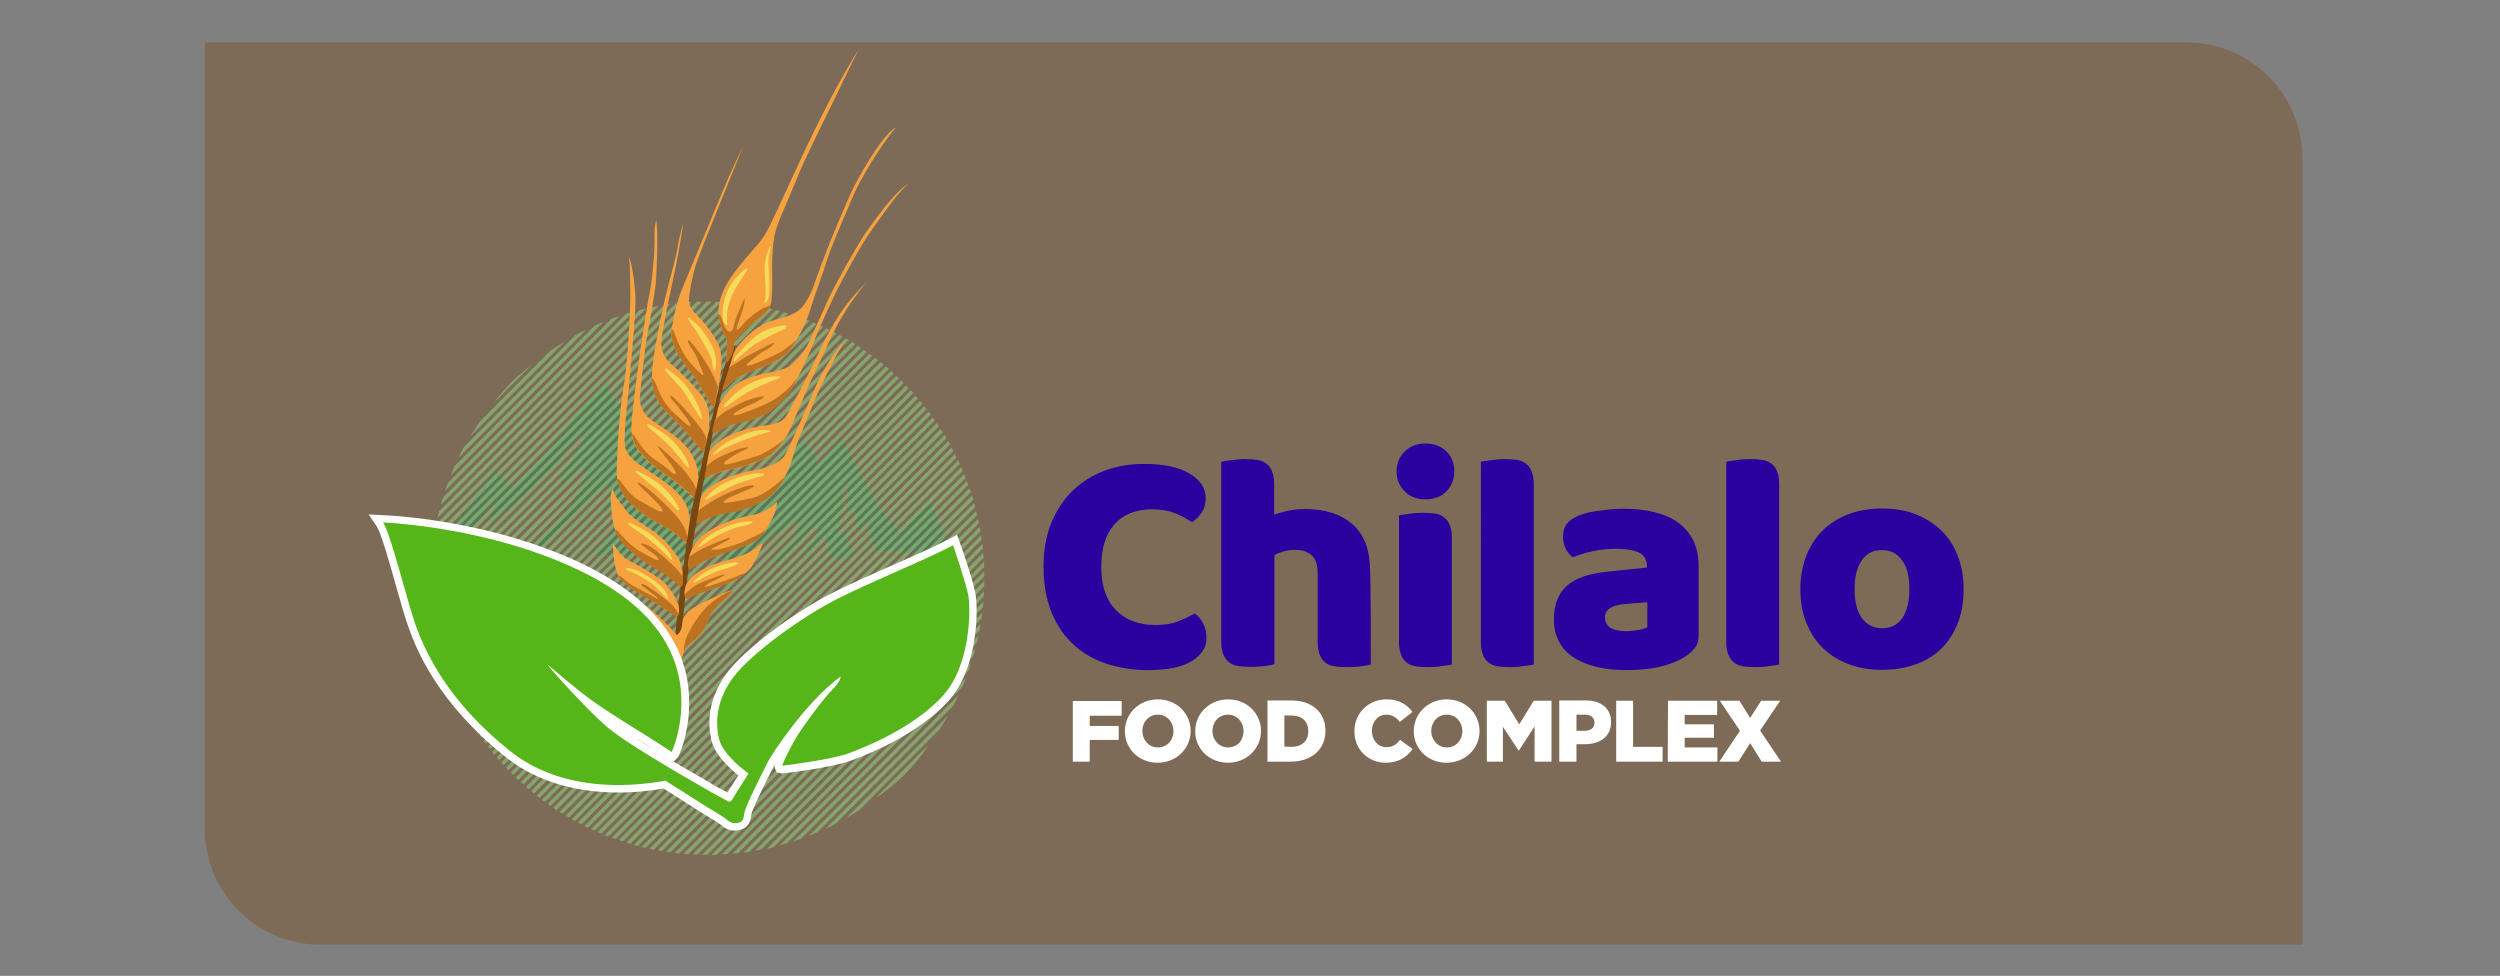 <?xml version="1.0" encoding="utf-8"?>
<!-- Generator: Adobe Illustrator 24.0.1, SVG Export Plug-In . SVG Version: 6.00 Build 0)  -->
<svg version="1.1" id="Layer_1" xmlns="http://www.w3.org/2000/svg" xmlns:xlink="http://www.w3.org/1999/xlink" x="0px" y="0px"
	 viewBox="0 0 93.12 36.35" style="enable-background:new 0 0 93.12 36.35;" xml:space="preserve">
<rect x="0" y="0" width="93.12" height="36.35" fill="#808080" stroke="none"/>
<path style="opacity:0.35;fill:#7A4710;" d="M85.76,35.19H11.95c-2.39,0-4.32-1.93-4.32-4.32V1.58h73.81c2.39,0,4.32,1.93,4.32,4.32
	V35.19z"/>
<g>
	<path style="fill-rule:evenodd;clip-rule:evenodd;fill:#5D7559;" d="M16.67,20c0,0,1.3-1.9,1.59-2.23
		c0.29-0.33,0.24-0.21,0.43-0.02c0.19,0.19,0.32,0.35,0.32,0.35s0.08,0.16,0.37-0.2s1.24-1.22,1.78-2.05
		c0.55-0.83,1.09-1.26,1.21-1.41c0.12-0.15,0.15-0.24,0.24-0.08c0.09,0.17,0.35,0.53,0.4,0.64c0.05,0.11,0.09,0.26,0.2,0.26
		c0.11,0,0.17-0.03,0.26-0.06c0.08-0.03,0.12-0.17,0.25,0.05c0.13,0.21,0.98,1.45,1.08,1.73c0.1,0.27,0.22,0.04,0.37-0.18
		c0.15-0.22,0.21-0.27,0.39-0.06c0.18,0.21,1.57,1.67,1.66,1.81c0.09,0.14,0.27,0.15,0.62-0.32c0.36-0.47,1.18-1.07,1.54-1.44
		c0.36-0.37,0.44-0.55,0.56-0.37c0.11,0.18,0.4,0.49,0.44,0.6c0.04,0.12,0.01,0.35,0.08,0.26c0.07-0.08,0.29-0.29,0.46-0.49
		c0.17-0.2,0.19-0.21,0.27-0.28c0.08-0.08,0.14-0.26,0.26-0.02c0.12,0.24,1.15,2.27,1.49,2.65c0.34,0.38,0.39,0.48,0.49,0.58
		c0.1,0.1,0.14,0.11,0.29-0.09c0.15-0.2,0.66-0.66,0.75-0.78c0.09-0.12,0.18-0.24,0.24-0.07c0.06,0.17,0.47,1.14,0.55,1.27
		c0.08,0.13,0.31,0.55,0.31,0.55s-0.8,0-1.69,0.03c-0.37-0.13-0.9-0.09-1.1-0.1c-0.26-0.01-0.24-0.08-0.26-0.21
		s-0.15-0.64-0.19-0.83c-0.03-0.19-0.2,0.06-0.26,0.23c-0.05,0.17-0.09,0.06-0.12-0.15c-0.03-0.21-0.07-0.33-0.08-0.51
		c0-0.18-0.09-0.12-0.19,0.02c-0.09,0.14-0.12,0.14-0.12-0.1s0.02-0.5,0.02-0.75c0-0.25-0.18,0.02-0.18,0.32s-0.06,0.4-0.08,0.63
		c-0.02,0.23-0.06,0.31-0.09,0.61c-0.03,0.31,0.11,0.12,0.2,0.02c0.08-0.1,0.07,0.11,0.11,0.27c0.04,0.17,0.22,0.37,0.24,0.54
		c0.02,0.18-0.57,0.24-0.75,0.15c-0.18-0.09-0.2-0.12-0.21-0.27c-0.01-0.15,0-0.21-0.02-0.45c-0.02-0.25-0.23,0.08-0.4,0.29
		c-0.17,0.21-0.22,0.33-0.43,0.46c-0.21,0.13,0.04-0.14,0.15-0.29c0.11-0.16-0.11-0.06-0.05-0.12c0.06-0.06,0.22-0.24,0.3-0.38
		c0.08-0.14,0.01-0.13,0.08-0.31c0.07-0.18-0.06-0.14-0.19-0.04c-0.13,0.11-0.21,0.2-0.37,0.39s-0.3,0.53-0.27,0.43
		s0.05-0.21-0.07-0.13c-0.11,0.07-0.3,0.35-0.49,0.56c-0.11,0-0.21,0-0.32,0c0.14-0.17,0.62-0.57,0.72-0.69
		c0.11-0.13,0.26-0.29,0.2-0.24c-0.06,0.05-0.06-0.07,0.04-0.32c0.11-0.25,0.01-0.32-0.2-0.17c-0.21,0.15-0.61,0.39-1.01,0.67
		c-0.37,0.24-0.67,0.49-1.03,0.72c-0.13,0-0.26-0.01-0.38-0.02c-0.05,0-0.09,0-0.14,0c0.07-0.31,0.26-1.01,0.33-1.33
		c0.08-0.4-0.58-0.04-0.75-0.27c-0.17-0.24-0.37-0.24-0.55-0.37c-0.17-0.14-0.08,0.25-0.41,0.01c-0.33-0.24-0.2,0.98-0.14,1.18
		c0.06,0.19,0.29,0.46,0.38,0.73c-1.48-0.09-3.09-0.19-3.68-0.1c0.03-0.06,0.07-0.14,0.11-0.19c0.09-0.13,0.18-0.25,0.34-0.41
		c0.17-0.17,0.32-0.47,0.43-0.66c0.11-0.19,0.38-0.56,0.38-0.66s-0.05-0.21-0.14-0.16c-0.09,0.05-0.18,0.12-0.31,0.24
		c-0.13,0.11-0.32,0.14-0.4,0.12c-0.08-0.02-0.05-0.06,0.04-0.2c0.09-0.14,0.02-0.15,0.06-0.24c0.04-0.08,0.07-0.18,0.06-0.32
		c-0.01-0.14-0.04-0.2-0.14-0.12c-0.09,0.08-0.09,0.06-0.3,0.24c-0.21,0.19-0.79,0.7-1.14,1.06c-0.28,0.29-0.73,0.85-0.96,0.98
		c-0.05-0.01-0.09-0.02-0.14-0.02c-0.03-0.17,0.42-0.58,0.66-0.78c0.26-0.22,0.37-0.58,0.61-0.79c0.25-0.21,0.08-0.24,0.2-0.42
		c0.13-0.17,0.15-0.3,0.27-0.49c0.13-0.19,0.02-0.27,0-0.43c-0.02-0.15-0.15-0.02-0.33,0.15c-0.17,0.17-0.3,0.29-0.46,0.38
		s-0.12-0.11-0.08-0.24c0.05-0.14,0.24-0.33,0.41-0.52c0.17-0.19-0.05-0.2,0.17-0.43c0.22-0.23,0.23-0.31,0.23-0.55
		c0-0.24-0.29,0.18-0.47,0.38c-0.18,0.2-0.22,0.26-0.36,0.53c-0.14,0.27-0.17,0.15-0.61,0.65c-0.44,0.5-1.33,1.05-1.66,1.43
		s-0.42,0.32-0.37,0.22c0.05-0.1,0.12-0.35,0.16-0.58c0.05-0.23-0.05-0.13-0.12-0.08c-0.06,0.06-0.29,0.43-0.55,0.78
		c-0.18,0.24-0.77,0.41-1.1,0.49C16.63,20.04,16.65,20.02,16.67,20L16.67,20z"/>
</g>
<g>
	<path style="fill-rule:evenodd;clip-rule:evenodd;fill:#2A009E;" d="M69.08,21.94c0,0.47,0.09,0.83,0.27,1.08s0.43,0.38,0.76,0.38
		c0.32,0,0.57-0.13,0.75-0.38c0.17-0.26,0.26-0.61,0.26-1.08s-0.09-0.82-0.27-1.07c-0.18-0.25-0.43-0.38-0.75-0.38
		c-0.32,0-0.58,0.12-0.75,0.38C69.17,21.12,69.08,21.48,69.08,21.94L69.08,21.94z M73.14,21.94c0,0.48-0.07,0.91-0.22,1.28
		c-0.15,0.37-0.35,0.69-0.62,0.95c-0.27,0.26-0.59,0.45-0.96,0.58c-0.37,0.13-0.79,0.2-1.24,0.2c-0.46,0-0.87-0.07-1.24-0.21
		c-0.37-0.14-0.69-0.34-0.96-0.6c-0.27-0.26-0.47-0.58-0.62-0.95c-0.15-0.37-0.22-0.79-0.22-1.25c0-0.46,0.08-0.87,0.22-1.24
		c0.15-0.37,0.35-0.69,0.62-0.95c0.27-0.26,0.58-0.46,0.96-0.6c0.37-0.14,0.79-0.21,1.24-0.21c0.46,0,0.87,0.07,1.24,0.21
		c0.37,0.14,0.69,0.35,0.96,0.6c0.27,0.26,0.47,0.57,0.62,0.95C73.07,21.08,73.14,21.5,73.14,21.94L73.14,21.94z M66.27,24.75
		c-0.09,0.02-0.21,0.04-0.38,0.06c-0.17,0.03-0.34,0.04-0.5,0.04c-0.17,0-0.32-0.01-0.46-0.03c-0.14-0.02-0.25-0.07-0.34-0.14
		c-0.09-0.07-0.16-0.17-0.21-0.29c-0.05-0.12-0.08-0.27-0.08-0.47V17.2c0.09-0.02,0.21-0.04,0.38-0.06c0.17-0.03,0.34-0.04,0.5-0.04
		s0.32,0.01,0.46,0.03c0.14,0.02,0.25,0.07,0.34,0.14s0.17,0.16,0.21,0.29c0.05,0.12,0.08,0.27,0.08,0.47V24.75z M60.49,18.95
		c0.42,0,0.8,0.04,1.14,0.13c0.34,0.08,0.64,0.21,0.88,0.39c0.24,0.17,0.43,0.4,0.56,0.66c0.13,0.27,0.2,0.58,0.2,0.95v2.6
		c0,0.2-0.06,0.37-0.17,0.49c-0.11,0.13-0.24,0.24-0.4,0.33c-0.5,0.3-1.21,0.46-2.12,0.46c-0.41,0-0.78-0.04-1.11-0.12
		c-0.33-0.08-0.61-0.19-0.85-0.35c-0.24-0.15-0.42-0.35-0.55-0.59c-0.13-0.24-0.19-0.52-0.19-0.84c0-0.53,0.16-0.95,0.47-1.23
		c0.32-0.29,0.81-0.46,1.47-0.53l1.52-0.16v-0.08c0-0.23-0.1-0.38-0.3-0.48c-0.2-0.09-0.48-0.14-0.85-0.14
		c-0.29,0-0.58,0.03-0.86,0.09c-0.28,0.06-0.53,0.14-0.75,0.23c-0.1-0.07-0.18-0.18-0.26-0.32c-0.07-0.14-0.1-0.29-0.1-0.45
		c0-0.2,0.05-0.36,0.14-0.48c0.1-0.12,0.24-0.22,0.45-0.31c0.23-0.09,0.49-0.15,0.79-0.18C59.93,18.97,60.21,18.95,60.49,18.95
		L60.49,18.95z M60.58,23.51c0.13,0,0.27-0.02,0.43-0.04c0.16-0.03,0.27-0.06,0.35-0.11v-0.93l-0.84,0.07
		c-0.21,0.02-0.4,0.06-0.53,0.14s-0.21,0.19-0.21,0.35c0,0.15,0.06,0.28,0.18,0.38C60.09,23.46,60.29,23.51,60.58,23.51L60.58,23.51
		z M57.13,24.75c-0.09,0.02-0.21,0.04-0.38,0.06c-0.17,0.03-0.34,0.04-0.5,0.04c-0.17,0-0.32-0.01-0.46-0.03
		c-0.14-0.02-0.25-0.07-0.34-0.14c-0.09-0.07-0.17-0.17-0.21-0.29c-0.05-0.12-0.08-0.27-0.08-0.47V17.2
		c0.08-0.02,0.21-0.04,0.38-0.06s0.34-0.04,0.5-0.04s0.32,0.01,0.46,0.03c0.14,0.02,0.25,0.07,0.34,0.14
		c0.09,0.07,0.16,0.16,0.21,0.29c0.05,0.12,0.08,0.27,0.08,0.47V24.75z M54.08,24.75c-0.09,0.02-0.21,0.04-0.38,0.06
		c-0.17,0.03-0.34,0.04-0.5,0.04c-0.17,0-0.32-0.01-0.46-0.03c-0.14-0.02-0.25-0.07-0.34-0.14c-0.09-0.07-0.17-0.17-0.21-0.29
		c-0.05-0.12-0.08-0.27-0.08-0.47v-4.72c0.08-0.02,0.21-0.04,0.38-0.06c0.17-0.03,0.34-0.04,0.5-0.04c0.17,0,0.32,0.01,0.46,0.03
		c0.14,0.02,0.25,0.07,0.34,0.14c0.09,0.07,0.16,0.16,0.21,0.29c0.05,0.12,0.08,0.27,0.08,0.47V24.75z M52.02,17.56
		c0-0.29,0.1-0.54,0.3-0.74c0.2-0.2,0.46-0.3,0.78-0.3c0.32,0,0.58,0.1,0.78,0.3c0.2,0.2,0.29,0.45,0.29,0.74
		c0,0.29-0.1,0.54-0.29,0.74c-0.2,0.2-0.46,0.3-0.78,0.3c-0.32,0-0.59-0.1-0.78-0.3C52.12,18.1,52.02,17.85,52.02,17.56L52.02,17.56
		z M51.06,24.75c-0.08,0.02-0.2,0.05-0.37,0.07c-0.17,0.02-0.34,0.03-0.52,0.03c-0.17,0-0.32-0.01-0.46-0.03
		c-0.14-0.02-0.25-0.07-0.34-0.14c-0.09-0.07-0.17-0.17-0.21-0.29c-0.05-0.12-0.08-0.27-0.08-0.47v-2.58c0-0.32-0.08-0.54-0.24-0.67
		c-0.16-0.13-0.35-0.19-0.59-0.19c-0.15,0-0.3,0.02-0.44,0.06c-0.14,0.04-0.25,0.08-0.34,0.14v4.06c-0.08,0.02-0.2,0.05-0.37,0.07
		c-0.17,0.02-0.34,0.03-0.52,0.03c-0.17,0-0.32-0.01-0.46-0.03c-0.14-0.02-0.25-0.07-0.34-0.14c-0.09-0.07-0.16-0.17-0.21-0.29
		c-0.05-0.12-0.08-0.27-0.08-0.47V17.2c0.09-0.02,0.21-0.04,0.38-0.06s0.34-0.04,0.5-0.04c0.17,0,0.32,0.01,0.46,0.03
		c0.14,0.02,0.25,0.07,0.34,0.14s0.17,0.16,0.21,0.29c0.05,0.12,0.08,0.27,0.08,0.47v1.14c0.1-0.04,0.25-0.08,0.46-0.13
		c0.21-0.05,0.43-0.08,0.68-0.08c0.76,0,1.36,0.19,1.79,0.58c0.43,0.38,0.64,0.95,0.64,1.71C51.06,21.24,51.06,24.75,51.06,24.75z
		 M42.92,18.97c-0.61,0-1.08,0.19-1.41,0.56c-0.33,0.37-0.49,0.9-0.49,1.59c0,0.69,0.18,1.23,0.54,1.6
		c0.36,0.37,0.85,0.56,1.47,0.56c0.33,0,0.6-0.04,0.83-0.13c0.23-0.09,0.44-0.19,0.65-0.3c0.14,0.11,0.24,0.24,0.32,0.4
		c0.08,0.15,0.11,0.34,0.11,0.54c0,0.32-0.18,0.6-0.54,0.83c-0.36,0.23-0.92,0.34-1.65,0.34c-0.53,0-1.04-0.08-1.51-0.23
		s-0.88-0.38-1.23-0.7c-0.35-0.31-0.63-0.71-0.83-1.19c-0.2-0.48-0.31-1.06-0.31-1.73c0-0.62,0.1-1.17,0.29-1.64
		c0.2-0.47,0.46-0.87,0.8-1.2c0.34-0.32,0.73-0.57,1.19-0.74c0.46-0.17,0.94-0.25,1.46-0.25c0.73,0,1.3,0.12,1.7,0.36
		c0.4,0.24,0.6,0.54,0.6,0.92c0,0.21-0.05,0.38-0.15,0.53s-0.22,0.27-0.36,0.36c-0.21-0.14-0.43-0.25-0.66-0.35
		C43.51,19.02,43.24,18.97,42.92,18.97L42.92,18.97z"/>
	<path style="fill-rule:evenodd;clip-rule:evenodd;fill:#FFFFFF;" d="M39.96,28.37h0.63v-0.81h1.08v-0.52h-1.08v-0.38h1.19v-0.55
		h-1.82V28.37z M43.12,28.41c0.7,0,1.23-0.53,1.23-1.18v0c0-0.65-0.52-1.18-1.22-1.18c-0.7,0-1.23,0.53-1.23,1.18v0.01
		C41.9,27.89,42.42,28.41,43.12,28.41L43.12,28.41z M43.13,27.84c-0.35,0-0.58-0.29-0.58-0.61v0c0-0.33,0.23-0.61,0.58-0.61
		c0.35,0,0.58,0.29,0.58,0.61v0.01C43.71,27.56,43.48,27.84,43.13,27.84L43.13,27.84z M45.74,28.41c0.7,0,1.23-0.53,1.23-1.18v0
		c0-0.65-0.52-1.18-1.22-1.18c-0.7,0-1.23,0.53-1.23,1.18v0.01C44.52,27.89,45.04,28.41,45.74,28.41L45.74,28.41z M45.74,27.84
		c-0.34,0-0.58-0.29-0.58-0.61v0c0-0.33,0.23-0.61,0.58-0.61s0.58,0.29,0.58,0.61v0.01C46.32,27.56,46.1,27.84,45.74,27.84
		L45.74,27.84z M47.21,28.37h0.86c0.82,0,1.3-0.49,1.3-1.14v-0.01c0-0.66-0.47-1.13-1.28-1.13h-0.88L47.21,28.37L47.21,28.37z
		 M47.84,27.81v-1.16h0.26c0.38,0,0.63,0.21,0.63,0.58v0.01c0,0.37-0.25,0.58-0.63,0.58L47.84,27.81L47.84,27.81z M51.61,28.41
		c0.5,0,0.79-0.22,1.01-0.51l-0.47-0.34c-0.14,0.17-0.27,0.27-0.51,0.27c-0.32,0-0.54-0.27-0.54-0.61v0c0-0.33,0.22-0.6,0.54-0.6
		c0.21,0,0.37,0.1,0.5,0.27l0.47-0.37c-0.2-0.28-0.5-0.47-0.96-0.47c-0.69,0-1.2,0.52-1.2,1.18v0.01
		C50.44,27.91,50.96,28.41,51.61,28.41L51.61,28.41z M53.88,28.41c0.7,0,1.23-0.53,1.23-1.18v0c0-0.65-0.52-1.18-1.22-1.18
		c-0.7,0-1.23,0.53-1.23,1.18v0.01C52.66,27.89,53.18,28.41,53.88,28.41L53.88,28.41z M53.89,27.84c-0.34,0-0.58-0.29-0.58-0.61v0
		c0-0.33,0.23-0.61,0.58-0.61c0.35,0,0.58,0.29,0.58,0.61v0.01C54.47,27.56,54.24,27.84,53.89,27.84L53.89,27.84z M55.36,28.37h0.62
		v-1.3l0.58,0.88h0.02l0.58-0.89v1.31h0.63v-2.27h-0.66l-0.54,0.88l-0.54-0.88h-0.67V28.37z M58.09,28.37h0.63v-0.65h0.31
		c0.56,0,0.98-0.28,0.98-0.82v-0.01c0-0.5-0.37-0.8-0.95-0.8h-0.98V28.37z M58.72,27.22v-0.6h0.3c0.23,0,0.37,0.1,0.37,0.3v0.01
		c0,0.18-0.14,0.29-0.36,0.29L58.72,27.22L58.72,27.22z M60.2,28.37h1.73v-0.55h-1.1v-1.72H60.2L60.2,28.37L60.2,28.37z
		 M62.12,28.37h1.85v-0.53h-1.22v-0.36h1.09v-0.5h-1.09v-0.35h1.21v-0.53h-1.83L62.12,28.37L62.12,28.37z M64.04,28.37h0.71
		l0.44-0.69l0.43,0.69h0.72l-0.78-1.16l0.75-1.11H65.6l-0.41,0.64l-0.4-0.64h-0.73l0.75,1.12L64.04,28.37z"/>
</g>
<path style="opacity:0.5;fill-rule:evenodd;clip-rule:evenodd;fill:#90E082;enable-background:new    ;" d="M26.36,11.23
	c0.05,0,0.1,0,0.15,0l-10.45,10.5c0-0.06,0-0.13,0-0.19l0,0l10.26-10.3C26.33,11.23,26.35,11.23,26.36,11.23L26.36,11.23z
	 M26.68,11.24c0.06,0,0.12,0,0.18,0.01L16.07,22.08c0-0.06,0-0.12-0.01-0.18L26.68,11.24z M27.03,11.26c0.06,0,0.12,0.01,0.18,0.01
	L16.1,22.42c0-0.06-0.01-0.12-0.02-0.18L27.03,11.26z M27.36,11.28c0.06,0.01,0.12,0.01,0.17,0.02l-11.4,11.45
	c-0.01-0.06-0.01-0.12-0.02-0.17L27.36,11.28z M27.69,11.32c0.06,0.01,0.11,0.02,0.17,0.02L16.17,23.07
	c-0.01-0.06-0.02-0.11-0.02-0.17L27.69,11.32z M28.01,11.37c0.06,0.01,0.11,0.02,0.17,0.03l-11.95,12
	c-0.01-0.05-0.02-0.11-0.03-0.17L28.01,11.37z M28.31,11.42c0.06,0.01,0.11,0.02,0.16,0.03L16.29,23.69
	c-0.01-0.05-0.02-0.11-0.03-0.16L28.31,11.42z M28.62,11.48c0.05,0.01,0.11,0.02,0.15,0.04L16.35,23.99
	c-0.01-0.05-0.02-0.1-0.04-0.15L28.62,11.48z M28.91,11.55c0.05,0.01,0.1,0.03,0.15,0.04L16.43,24.28c-0.01-0.05-0.03-0.1-0.04-0.15
	L28.91,11.55z M29.2,11.63c0.05,0.02,0.1,0.03,0.15,0.05L16.51,24.56c-0.02-0.05-0.03-0.1-0.05-0.15L29.2,11.63z M29.48,11.71
	c0.05,0.02,0.09,0.03,0.15,0.05L16.6,24.84c-0.02-0.05-0.03-0.1-0.05-0.15L29.48,11.71z M29.75,11.81c0.05,0.02,0.09,0.03,0.14,0.05
	l-13.2,13.25c-0.02-0.05-0.03-0.09-0.05-0.14L29.75,11.81z M30.02,11.9c0.05,0.02,0.09,0.03,0.14,0.05L16.79,25.37
	c-0.02-0.05-0.04-0.09-0.05-0.14L30.02,11.9z M30.28,12.01c0.05,0.02,0.09,0.04,0.14,0.06L16.9,25.63
	c-0.02-0.05-0.04-0.09-0.06-0.14L30.28,12.01z M30.53,12.11c0.05,0.02,0.09,0.04,0.14,0.06l-13.65,13.7
	c-0.02-0.04-0.04-0.09-0.06-0.13L30.53,12.11z M30.78,12.23c0.05,0.02,0.09,0.04,0.13,0.06L17.13,26.12
	c-0.02-0.05-0.04-0.09-0.06-0.13L30.78,12.23z M31.03,12.35c0.04,0.02,0.08,0.05,0.13,0.07l-13.9,13.95
	c-0.02-0.04-0.05-0.08-0.07-0.13L31.03,12.35z M31.26,12.47c0.04,0.02,0.08,0.05,0.12,0.07l-14,14.06
	c-0.02-0.04-0.05-0.08-0.07-0.12L31.26,12.47z M31.5,12.6c0.04,0.02,0.08,0.05,0.12,0.07l-14.1,14.15
	c-0.02-0.04-0.05-0.08-0.07-0.12L31.5,12.6z M31.73,12.74c0.04,0.02,0.08,0.05,0.12,0.08L17.66,27.06
	c-0.03-0.04-0.05-0.08-0.08-0.12L31.73,12.74z M31.95,12.88c0.04,0.03,0.08,0.05,0.12,0.08L17.8,27.28
	c-0.03-0.04-0.05-0.08-0.08-0.12L31.95,12.88z M32.17,13.03c0.04,0.03,0.08,0.05,0.11,0.08L17.95,27.49
	c-0.03-0.04-0.05-0.08-0.08-0.11L32.17,13.03z M32.38,13.18c0.04,0.03,0.08,0.05,0.11,0.08L18.1,27.7
	c-0.03-0.04-0.06-0.08-0.08-0.11L32.38,13.18z M32.59,13.33c0.04,0.03,0.07,0.06,0.11,0.08l-14.44,14.5
	c-0.03-0.04-0.06-0.08-0.08-0.11L32.59,13.33z M32.8,13.49c0.03,0.03,0.07,0.06,0.11,0.09L18.42,28.11
	c-0.03-0.03-0.06-0.07-0.09-0.11L32.8,13.49z M33,13.65c0.03,0.03,0.07,0.06,0.11,0.09L18.59,28.31c-0.03-0.03-0.06-0.07-0.09-0.1
	L33,13.65z M33.19,13.82c0.03,0.03,0.07,0.06,0.1,0.09L18.76,28.5c-0.03-0.03-0.06-0.07-0.09-0.1L33.19,13.82z M33.38,14
	c0.03,0.03,0.07,0.06,0.1,0.09l-14.54,14.6c-0.03-0.03-0.06-0.06-0.09-0.1L33.38,14z M33.57,14.17c0.03,0.03,0.06,0.06,0.09,0.09
	l-14.54,14.6c-0.03-0.03-0.06-0.06-0.09-0.09L33.57,14.17z M33.75,14.36c0.03,0.03,0.06,0.06,0.09,0.1L19.31,29.05
	c-0.03-0.03-0.07-0.06-0.1-0.09L33.75,14.36z M33.93,14.54c0.03,0.03,0.06,0.07,0.09,0.1L19.5,29.22c-0.03-0.03-0.07-0.06-0.1-0.09
	L33.93,14.54z M34.1,14.74c0.03,0.03,0.06,0.07,0.09,0.1l-14.5,14.56c-0.03-0.03-0.07-0.06-0.1-0.09L34.1,14.74z M34.27,14.93
	c0.03,0.03,0.06,0.07,0.09,0.11L19.89,29.56c-0.04-0.03-0.07-0.06-0.11-0.09L34.27,14.93z M34.43,15.13
	c0.03,0.03,0.06,0.07,0.08,0.11L20.1,29.72c-0.04-0.03-0.08-0.06-0.11-0.08L34.43,15.13z M34.59,15.33
	c0.03,0.04,0.06,0.08,0.08,0.11L20.3,29.87c-0.04-0.03-0.08-0.06-0.11-0.08L34.59,15.33z M34.74,15.55
	c0.03,0.04,0.05,0.08,0.08,0.11L20.51,30.02c-0.04-0.03-0.08-0.05-0.11-0.08L34.74,15.55z M34.89,15.76
	c0.03,0.04,0.05,0.08,0.08,0.12L20.73,30.17c-0.04-0.02-0.08-0.05-0.12-0.08L34.89,15.76z M35.04,15.98
	c0.03,0.04,0.05,0.08,0.08,0.12L20.96,30.31c-0.04-0.02-0.08-0.05-0.12-0.07L35.04,15.98z M35.18,16.2
	c0.02,0.04,0.05,0.08,0.07,0.12L21.19,30.45c-0.04-0.02-0.08-0.05-0.12-0.07L35.18,16.2z M35.32,16.43
	c0.02,0.04,0.05,0.08,0.07,0.12L21.42,30.58c-0.04-0.02-0.08-0.05-0.12-0.07L35.32,16.43z M35.44,16.67
	c0.02,0.04,0.05,0.08,0.07,0.13L21.66,30.7c-0.04-0.02-0.08-0.05-0.13-0.07L35.44,16.67z M35.57,16.91
	c0.02,0.04,0.04,0.08,0.06,0.13L21.9,30.83c-0.05-0.02-0.09-0.04-0.13-0.06L35.57,16.91z M35.69,17.15
	c0.02,0.05,0.04,0.09,0.06,0.13l-13.6,13.66c-0.05-0.02-0.09-0.04-0.13-0.06L35.69,17.15z M35.8,17.4c0.02,0.05,0.04,0.09,0.06,0.14
	L22.4,31.05c-0.05-0.02-0.09-0.04-0.14-0.06L35.8,17.4z M35.91,17.66c0.02,0.05,0.04,0.09,0.06,0.14L22.66,31.16
	c-0.05-0.02-0.09-0.03-0.14-0.05L35.91,17.66z M36.01,17.92c0.02,0.05,0.03,0.09,0.05,0.14L22.93,31.25
	c-0.05-0.02-0.09-0.03-0.14-0.05L36.01,17.92z M36.11,18.19c0.02,0.05,0.03,0.09,0.05,0.14L23.2,31.34
	c-0.05-0.02-0.1-0.03-0.15-0.05L36.11,18.19z M36.2,18.46c0.02,0.05,0.03,0.1,0.05,0.15L23.48,31.43c-0.05-0.01-0.1-0.03-0.15-0.05
	L36.2,18.46z M36.28,18.74c0.02,0.05,0.03,0.1,0.04,0.15L23.76,31.51c-0.05-0.01-0.1-0.03-0.15-0.04L36.28,18.74z M36.36,19.03
	c0.01,0.05,0.03,0.1,0.04,0.15L24.05,31.58c-0.05-0.01-0.1-0.02-0.15-0.04L36.36,19.03z M36.43,19.33c0.01,0.05,0.02,0.11,0.03,0.16
	L24.35,31.65c-0.05-0.01-0.11-0.02-0.16-0.03L36.43,19.33z M36.49,19.63c0.01,0.06,0.02,0.11,0.03,0.16L24.66,31.7
	c-0.05-0.01-0.11-0.02-0.16-0.03L36.49,19.63z M36.54,19.94c0.01,0.06,0.02,0.11,0.02,0.17L24.97,31.75
	c-0.06-0.01-0.11-0.02-0.17-0.02L36.54,19.94z M36.59,20.26c0.01,0.06,0.02,0.12,0.02,0.17L25.3,31.79
	c-0.06-0.01-0.11-0.01-0.17-0.02L36.59,20.26z M36.62,20.59c0,0.06,0.01,0.12,0.02,0.18l-11,11.05c-0.06,0-0.12-0.01-0.18-0.02
	L36.62,20.59z M36.65,20.93c0,0.06,0.01,0.12,0.01,0.18L25.98,31.83c-0.06,0-0.12,0-0.18-0.01L36.65,20.93z M36.66,21.28
	c0,0.06,0,0.13,0,0.19L26.34,31.84c-0.06,0-0.13,0-0.19,0L36.66,21.28z M36.66,21.64c0,0.07,0,0.13,0,0.2l-9.96,10
	c-0.07,0-0.13,0-0.2,0L36.66,21.64z M36.65,22.02c0,0.07-0.01,0.14-0.01,0.2l-9.55,9.59c-0.07,0-0.14,0.01-0.2,0.01L36.65,22.02z
	 M36.63,22.41c0,0.07-0.01,0.14-0.02,0.21l-9.12,9.16c-0.07,0.01-0.14,0.02-0.21,0.02L36.63,22.41z M36.59,22.82
	c-0.01,0.08-0.02,0.15-0.03,0.22l-8.65,8.69c-0.08,0.01-0.15,0.02-0.22,0.03L36.59,22.82z M36.53,23.24
	c-0.01,0.08-0.03,0.15-0.04,0.23l-8.14,8.17c-0.08,0.02-0.15,0.03-0.23,0.05L36.53,23.24z M36.44,23.7
	c-0.02,0.08-0.04,0.17-0.06,0.25l-7.57,7.61c-0.08,0.02-0.17,0.04-0.25,0.06L36.44,23.7z M36.33,24.17
	c-0.02,0.09-0.05,0.18-0.08,0.27l-6.94,6.97c-0.09,0.03-0.18,0.05-0.27,0.08L36.33,24.17z M36.17,24.69c-0.03,0.1-0.06,0.2-0.1,0.29
	l-6.23,6.26c-0.09,0.03-0.19,0.07-0.29,0.1L36.17,24.69z M35.98,25.25c-0.04,0.11-0.09,0.22-0.13,0.33L30.45,31
	c-0.11,0.05-0.22,0.09-0.33,0.14L35.98,25.25z M35.7,25.9c-0.06,0.13-0.12,0.26-0.19,0.38l-4.38,4.4c-0.12,0.07-0.25,0.13-0.38,0.19
	L35.7,25.9z M35.31,26.66c-0.1,0.17-0.2,0.34-0.31,0.5l-2.98,3c-0.16,0.11-0.33,0.21-0.5,0.31L35.31,26.66z M34.59,27.74
	c-0.52,0.81-1.2,1.48-2,2L34.59,27.74z M16.06,21.36c0-0.07,0-0.13,0-0.2l9.89-9.92c0.07,0,0.13,0,0.2,0L16.06,21.36z M16.07,20.98
	c0-0.07,0.01-0.14,0.01-0.21l9.48-9.51c0.07,0,0.14-0.01,0.21-0.01L16.07,20.98z M16.1,20.59c0.01-0.07,0.02-0.14,0.02-0.21
	l9.04-9.07c0.07-0.01,0.14-0.02,0.21-0.02L16.1,20.59z M16.15,20.18c0.01-0.08,0.02-0.15,0.03-0.23l8.56-8.59
	c0.08-0.01,0.15-0.02,0.22-0.03L16.15,20.18z M16.21,19.75c0.01-0.08,0.03-0.16,0.05-0.24l8.04-8.07c0.08-0.02,0.16-0.03,0.24-0.05
	L16.21,19.75z M16.3,19.29c0.02-0.08,0.04-0.17,0.06-0.25l7.46-7.49c0.08-0.02,0.17-0.04,0.25-0.06L16.3,19.29z M16.42,18.81
	c0.02-0.09,0.05-0.18,0.08-0.27l6.82-6.85c0.09-0.03,0.18-0.06,0.27-0.08L16.42,18.81z M16.58,18.28c0.03-0.1,0.07-0.2,0.1-0.29
	l6.09-6.11c0.1-0.04,0.2-0.07,0.3-0.11L16.58,18.28z M16.79,17.71c0.05-0.11,0.09-0.22,0.14-0.34l5.22-5.24
	c0.11-0.05,0.22-0.1,0.33-0.14L16.79,17.71z M17.08,17.05c0.06-0.14,0.13-0.27,0.2-0.4l4.16-4.17c0.13-0.07,0.26-0.14,0.4-0.2
	L17.08,17.05z M17.52,16.25c0.11-0.18,0.23-0.37,0.35-0.54l2.64-2.65c0.18-0.12,0.36-0.24,0.54-0.35L17.52,16.25z M18.39,15.01
	c0.4-0.55,0.87-1.02,1.42-1.42L18.39,15.01z"/>
<g>
	<path style="fill:#F6A23F;" d="M31.99,1.82c-0.07,0.13-0.64,1.02-1.41,2.55c-0.77,1.53-1.52,3.26-1.89,4
		c-0.37,0.74-0.38,0.58-1.19,1.59c-0.82,1.01-0.77,1.62-0.7,1.97c0.05,0.25,0.17,0.52,0.24,0.66c0.08,0.14,0.03,0.4,0.03,0.56
		c0,0.06-0.02,0.35,0.01,0.35c0.05,0,0.23-0.35,0.25-0.48c0.02-0.11,0.02-0.2,0.02-0.23c0.02-0.11,0.08-0.16,0.15-0.23
		c0.08-0.08,0.22-0.22,0.4-0.4c0.18-0.18,0.41-0.32,0.58-0.48c0.12-0.11,0.19-0.19,0.22-0.31c0.05-0.16,0.05-0.36,0.06-0.56
		c0.02-0.37-0.01-0.74,0-1.11c0.01-0.25,0.03-0.48,0.05-0.66c0.04-0.36,0.12-0.6,0.25-0.91c0.13-0.32,0.74-1.75,0.81-1.93
		c0.07-0.18,1.27-2.63,1.43-2.96C31.46,2.9,31.99,1.83,31.99,1.82L31.99,1.82z"/>
	<path style="fill:#F6A23F;" d="M26.46,15.02c-0.22-0.35-0.38-0.72-0.66-1.06c-0.42-0.54-0.88-1.13-0.78-1.72
		c0.1-0.59,0.18-0.96,0.4-1.51c0.22-0.54,1.4-3.36,1.52-3.66c0.12-0.3,0.73-1.63,0.74-1.63c0.01,0.01-1.61,3.94-1.76,4.42
		c-0.15,0.48-0.25,1.09-0.26,1.31c-0.01,0.22,0.12,0.4,0.35,0.62c0.23,0.23,0.61,0.72,0.77,1.09c0.16,0.37,0.07,0.97,0.03,1.24
		c-0.02,0.18-0.1,0.56-0.16,0.82C26.61,15.16,26.61,15.26,26.46,15.02L26.46,15.02z"/>
	<path style="fill:#BC7220;" d="M26.46,15.02c-0.22-0.35-0.38-0.72-0.66-1.06c-0.42-0.54-0.88-1.13-0.78-1.71
		c0.03,0.02,0.07,0.07,0.11,0.17c0.06,0.18,0.2,0.55,0.41,0.87c0.22,0.32,0.49,0.57,0.6,0.65c0.11,0.08,0.06-0.01-0.01-0.18
		c-0.06-0.16-0.2-0.57-0.34-0.74c-0.13-0.17-0.28-0.51-0.06-0.28c0.23,0.23,0.69,0.94,0.8,1.18c0.1,0.22,0.16,0.3,0.21,0.52
		c-0.03,0.17-0.07,0.37-0.1,0.52C26.61,15.16,26.61,15.26,26.46,15.02L26.46,15.02z"/>
	<path style="fill:#F6A23F;" d="M27,14.46c0.05-0.05,0.11-0.12,0.2-0.19c0.15-0.13,0.36-0.27,0.62-0.38
		c0.59-0.23,1.3-0.44,1.65-0.92c0.35-0.49,0.6-1.04,0.75-1.56c0.16-0.52,0.48-1.35,0.58-1.71c0.1-0.37,0.74-1.84,0.99-2.43
		c0.25-0.59,1.01-1.85,1.58-2.53c-0.57,0.33-1.5,2.06-1.69,2.48c-0.19,0.42-0.58,1.35-0.76,1.79c-0.17,0.43-0.52,1.35-0.59,1.57
		c-0.08,0.22-0.14,0.43-0.39,0.78c-0.25,0.36-0.72,0.45-1.11,0.56c-0.4,0.12-0.79,0.37-1.11,0.71c-0.32,0.34-0.32,0.36-0.5,0.8
		c-0.09,0.22-0.17,0.5-0.23,0.72c-0.03,0.1-0.05,0.19-0.06,0.26C26.9,14.53,26.9,14.57,27,14.46L27,14.46z"/>
	<path style="fill:#BC7220;" d="M27,14.46c0.05-0.05,0.11-0.12,0.2-0.19c0.15-0.13,0.36-0.27,0.62-0.38
		c0.59-0.23,1.3-0.44,1.65-0.92c0.07-0.1,0.14-0.2,0.2-0.31c-0.2,0.18-0.51,0.42-0.69,0.51c-0.3,0.14-0.85,0.39-0.99,0.42
		c-0.15,0.03-0.3,0.07-0.06-0.12s0.39-0.33,0.58-0.42c0.19-0.09,0.27-0.19,0.33-0.26s-0.23,0.06-0.48,0.2
		c-0.25,0.13-0.57,0.28-0.79,0.44c-0.17,0.12-0.32,0.18-0.43,0.28c-0.05,0.15-0.1,0.3-0.13,0.44c-0.03,0.1-0.05,0.19-0.06,0.26
		C26.9,14.53,26.9,14.57,27,14.46L27,14.46z"/>
	<path style="fill:#F6A23F;" d="M33.86,6.81c-0.62,0.44-1.21,1.3-1.55,1.77c-0.35,0.48-1.29,2.18-1.49,2.64
		c-0.14,0.32-0.34,0.76-0.5,1.11c-0.14,0.32-0.2,0.49-0.41,0.78c-0.15,0.21-0.31,0.39-0.49,0.52c-0.29,0.2-0.78,0.22-1.33,0.38
		c-0.56,0.17-0.83,0.39-1.11,0.75c-0.14,0.18-0.27,0.45-0.34,0.76c-0.04,0.15-0.06,0.31-0.08,0.44c-0.02,0.22,0.04,0.2,0.21,0.09
		c0.16-0.1,0.37-0.22,0.59-0.27c0.43-0.1,1.05-0.21,1.49-0.6c0.44-0.39,0.52-0.47,0.83-1.05c0.3-0.58,0.5-1.03,0.65-1.43
		c0.14-0.4,0.65-1.49,0.86-1.92c0.22-0.43,0.87-1.64,1.24-2.16C32.8,8.13,33.31,7.31,33.86,6.81L33.86,6.81z"/>
	<path style="fill:#F6A23F;" d="M26.11,16.73c-0.05-0.05-0.12-0.13-0.18-0.2c-0.16-0.19-0.39-0.46-0.56-0.64
		c-0.27-0.3-0.92-0.78-1.02-1.35c-0.1-0.57-0.07-0.73,0-1.25c0.07-0.53,0.32-1.72,0.41-2.13c0.09-0.42,0.42-1.55,0.47-1.9
		c0.05-0.35,0.21-0.94,0.22-0.94c0.01,0-0.22,1.39-0.35,1.96c-0.13,0.56-0.46,2.17-0.47,2.46c-0.01,0.3,0.12,0.63,0.42,0.87
		c0.3,0.24,0.89,0.87,1.05,1.07c0.16,0.2,0.3,0.43,0.32,0.88c0.02,0.44-0.14,1.03-0.17,1.16c-0.02,0.07-0.04,0.1-0.06,0.1
		C26.17,16.8,26.14,16.77,26.11,16.73L26.11,16.73z"/>
	<path style="fill:#BC7220;" d="M26.11,16.73c-0.05-0.05-0.12-0.13-0.18-0.2c-0.16-0.19-0.39-0.46-0.56-0.64
		c-0.27-0.3-0.92-0.78-1.02-1.35c-0.04-0.2-0.06-0.35-0.06-0.48c0.05,0.06,0.12,0.18,0.17,0.32c0.08,0.23,0.3,0.71,0.66,1.02
		c0.36,0.31,0.4,0.38,0.52,0.45c0.12,0.08,0.09-0.05-0.03-0.23c-0.12-0.18-0.43-0.57-0.55-0.7s-0.19-0.31,0.06-0.08
		c0.25,0.22,0.86,0.92,1.05,1.21c0.1,0.17,0.15,0.27,0.16,0.37c-0.03,0.14-0.06,0.24-0.07,0.29c-0.02,0.07-0.04,0.1-0.06,0.1
		C26.17,16.8,26.14,16.77,26.11,16.73L26.11,16.73z"/>
	<path style="fill:#F6A23F;" d="M26.23,17.47c0.01-0.12,0.04-0.3,0.12-0.5c0.14-0.37,0.58-0.64,0.84-0.76s0.72-0.28,1.25-0.35
		c0.52-0.08,0.7-0.14,0.85-0.37c0.14-0.23,0.82-1.54,1.1-2.13c0.13-0.28,0.31-0.68,0.58-1.15c0.29-0.52,0.69-1.11,1.3-1.68
		c-0.84,0.97-1.28,1.94-1.47,2.38s-0.74,1.54-0.85,1.85c-0.11,0.3-0.2,0.44-0.38,0.91c-0.18,0.48-0.42,0.87-0.77,1.19
		c-0.35,0.32-1.2,0.56-1.51,0.61c-0.3,0.05-0.84,0.22-0.95,0.32c-0.06,0.05-0.08,0.02-0.1-0.02C26.22,17.7,26.23,17.53,26.23,17.47
		L26.23,17.47z"/>
	<path style="fill:#BC7220;" d="M29.21,16.37c-0.12,0.18-0.25,0.33-0.41,0.48c-0.35,0.32-1.2,0.56-1.51,0.61
		c-0.3,0.05-0.84,0.22-0.95,0.32c-0.06,0.05-0.08,0.02-0.1-0.02c-0.02-0.06-0.01-0.21-0.01-0.28c0.06-0.11,0.22-0.25,0.42-0.37
		c0.17-0.1,0.46-0.23,0.64-0.3c0.22-0.1,0.36-0.12,0.36-0.12s0.42-0.09,0.1,0.06c-0.33,0.14-0.49,0.27-0.61,0.34
		c-0.12,0.07-0.35,0.29,0.06,0.18c0.41-0.11,0.98-0.26,1.17-0.35C28.55,16.82,28.91,16.62,29.21,16.37L29.21,16.37z"/>
	<path style="fill:#F6A23F;" d="M25.98,18.21c0.02-0.18,0.03-0.42,0.02-0.6c-0.02-0.32-0.25-0.84-0.65-1.19
		c-0.4-0.36-1.03-0.7-1.22-0.89s-0.31-0.48-0.3-0.69c0.01-0.21,0.18-1.72,0.23-2.07c0.06-0.35,0.36-1.95,0.38-2.37
		c0.02-0.42,0.08-1.58,0.01-2.2c-0.01-0.02-0.09,0.28-0.07,0.69c0.02,0.41-0.1,1.7-0.19,2.06c-0.06,0.26-0.22,1.31-0.33,2.03
		c-0.04,0.28-0.06,0.51-0.08,0.62c-0.06,0.4-0.12,0.89-0.16,1.22c-0.04,0.33-0.09,0.78-0.1,1.06c-0.01,0.28,0,0.56,0.28,0.93
		c0.28,0.37,0.79,0.76,1.1,0.95c0.31,0.2,0.76,0.62,0.86,0.72c0.06,0.07,0.1,0.07,0.13,0.04C25.96,18.45,25.97,18.28,25.98,18.21
		L25.98,18.21z"/>
	<path style="fill:#BC7220;" d="M23.54,16.17c0.02,0.19,0.09,0.4,0.28,0.64c0.28,0.37,0.79,0.76,1.1,0.95s0.76,0.62,0.86,0.72
		c0.06,0.07,0.1,0.07,0.13,0.04c0.02-0.03,0.04-0.08,0.06-0.14c-0.01-0.08-0.04-0.16-0.08-0.26c-0.08-0.19-0.16-0.26-0.34-0.51
		c-0.18-0.25-0.8-0.81-0.98-0.96c-0.18-0.16-0.01,0.09,0.1,0.22c0.11,0.14,0.31,0.39,0.45,0.62c0.14,0.22-0.01,0.19-0.11,0.1
		c-0.1-0.09-0.13-0.14-0.6-0.46c-0.48-0.32-0.7-0.81-0.8-0.92C23.56,16.17,23.54,16.16,23.54,16.17L23.54,16.17z"/>
	<path style="fill:#F6A23F;" d="M31.5,12.66c-0.4,0.38-0.88,1.21-1.11,1.72c-0.23,0.52-0.98,2.3-1.15,2.57
		c-0.17,0.28-0.71,0.51-1.22,0.58c-0.51,0.08-1.32,0.36-1.71,0.72c-0.39,0.37-0.4,0.99-0.4,0.99c0,0.11-0.01,0.18,0.01,0.21
		c0.06,0.1,0.28-0.08,0.4-0.13c0.4-0.17,0.7-0.2,0.97-0.25c0.39-0.07,0.85-0.24,1.23-0.48c0.2-0.13,0.43-0.35,0.61-0.64
		c0.23-0.37,0.39-0.84,0.46-1.13c0.1-0.38,0.66-1.64,0.78-1.97C30.48,14.53,31.33,12.84,31.5,12.66L31.5,12.66z"/>
	<path style="fill:#BC7220;" d="M25.93,19.08c-0.02,0.1-0.02,0.17-0.02,0.17c0,0.11-0.01,0.18,0.01,0.21
		c0.06,0.1,0.28-0.08,0.4-0.13c0.4-0.17,0.7-0.2,0.97-0.25c0.39-0.07,0.85-0.24,1.23-0.48c0.2-0.13,0.43-0.35,0.61-0.64
		c0.03-0.05,0.06-0.11,0.1-0.17c-0.03,0-0.1,0.06-0.2,0.15c-0.16,0.16-0.53,0.42-0.77,0.53c-0.24,0.11-0.94,0.22-1.17,0.25
		c-0.23,0.03-0.15-0.06,0.03-0.16s0.57-0.25,0.82-0.36c0.25-0.1,0.16-0.18-0.18-0.08c-0.34,0.1-0.72,0.26-1.12,0.48
		C26.34,18.77,26.06,18.98,25.93,19.08L25.93,19.08z"/>
	<path style="fill:#F6A23F;" d="M23.42,9.57c0.05,0.24,0.05,0.73,0.06,1.35c0,0.62-0.08,2.5-0.26,3.56
		c-0.18,1.06-0.23,2.41-0.25,3.05c-0.02,0.47,0.19,0.87,0.5,1.2c0.34,0.36,0.8,0.64,1.21,0.85c0.43,0.22,0.84,0.61,0.84,0.61
		c0.03,0.02,0.06,0.02,0.08,0.01c0.13-0.08,0.1-0.68,0.1-0.69c-0.01-0.24-0.04-0.42-0.09-0.57c-0.09-0.27-0.29-0.52-0.54-0.74
		c-0.37-0.33-0.84-0.6-1.17-0.84c-0.62-0.44-0.64-0.59-0.63-1.13c0-0.54,0.14-1.48,0.16-1.9c0.03-0.42,0.25-2.44,0.24-3.22
		C23.63,10.34,23.52,9.75,23.42,9.57L23.42,9.57z"/>
	<path style="fill:#BC7220;" d="M22.99,17.88c0.07,0.32,0.24,0.6,0.47,0.84c0.34,0.36,0.8,0.64,1.21,0.85
		c0.43,0.22,0.84,0.61,0.84,0.61c0.03,0.02,0.06,0.02,0.08,0.01c0.02-0.01,0.03-0.03,0.04-0.06c-0.04-0.29-0.18-0.62-0.42-0.89
		c-0.14-0.17-0.42-0.45-0.69-0.7c-0.24-0.22-0.48-0.41-0.59-0.48c-0.1-0.07-0.17-0.1-0.18-0.08c-0.02,0.04,0.38,0.4,0.43,0.45
		c0.18,0.18,0.38,0.37,0.45,0.48c0.11,0.17,0.01,0.17-0.15,0.1c-0.16-0.08-0.3-0.16-0.69-0.38c-0.38-0.22-0.65-0.71-0.74-0.77
		C23.02,17.83,23,17.85,22.99,17.88L22.99,17.88z"/>
	<path style="fill:#F6A23F;" d="M23.8,22.85c0.11,0.21,0.22,0.46,0.25,0.66c0.06,0.42,0.21,0.58,0.46,0.88
		c0.24,0.3,0.28,0.48,0.32,0.73s0.06,0.5,0.05,0.66c0,0.16,0.16,0.14,0.29,0.08c0.13-0.06,0.16-0.17,0.16-0.4
		c0.01-0.24,0.04-0.88,0.12-1.11c0.08-0.24,0.18-0.3,0.43-0.52c0.26-0.22,0.4-0.46,0.54-0.82c0.14-0.36,0.65-0.75,0.77-0.87
		c0.12-0.13,0.19-0.23-0.23-0.05c-0.42,0.18-1.21,0.53-1.37,0.74c-0.16,0.21-0.28,0.43-0.31,0.6c-0.02,0.17-0.11,0.19-0.2,0.08
		s-0.54-0.56-0.78-0.76c-0.24-0.2-0.65-0.46-0.78-0.47c-0.11-0.01-0.04,0.06,0.03,0.16C23.64,22.6,23.79,22.82,23.8,22.85
		L23.8,22.85z"/>
	<path style="fill:#BC7220;" d="M23.8,22.85c0.11,0.21,0.22,0.46,0.25,0.66c0.06,0.42,0.21,0.58,0.46,0.88
		c0.24,0.3,0.28,0.48,0.32,0.73c0,0.04,0.01,0.08,0.02,0.12c0.06-0.29,0.06-0.52-0.03-0.89c-0.11-0.44-0.26-1.03-0.71-1.54
		c-0.26-0.3-0.47-0.45-0.59-0.52l0,0c-0.11-0.01-0.04,0.06,0.03,0.16C23.64,22.6,23.79,22.82,23.8,22.85L23.8,22.85z"/>
	<path style="fill:#BC7220;" d="M25.46,24.3c0.08-0.2,0.18-0.27,0.42-0.47c0.26-0.22,0.4-0.46,0.54-0.82
		c0.14-0.36,0.65-0.75,0.77-0.87c0.08-0.08,0.13-0.15,0.05-0.14c-0.29,0.1-0.74,0.42-0.93,0.62c-0.24,0.24-0.55,0.7-0.7,1.03
		C25.5,23.87,25.47,24.15,25.46,24.3L25.46,24.3z"/>
	<path style="fill:#7A4710;" d="M25.16,23.54c0,0,0.16-1.55,0.22-1.87c0.05-0.32,0.28-2.14,0.36-2.54c0.08-0.4,1.03-4.76,1.2-5.33
		c0.16-0.56,0.38-0.93,0.45-0.95c0.07-0.02-0.36,1.21-0.51,1.77c-0.15,0.56-0.56,2.67-0.68,3.37c-0.13,0.7-0.58,3.18-0.65,3.96
		c-0.07,0.78-0.12,1.14-0.15,1.38C25.36,23.56,25.17,23.78,25.16,23.54L25.16,23.54z"/>
	<path style="fill:#F6A23F;" d="M25.68,20.69c0.11-0.33,0.27-0.58,0.54-0.78c0.49-0.38,1.21-0.61,1.69-0.7
		c0.46-0.08,0.73-0.25,0.9-0.41c0.08-0.07,0.11-0.1,0.12-0.1c0.02,0.01,0.01,0.08-0.02,0.24c-0.04,0.14-0.12,0.35-0.23,0.54
		c-0.1,0.18-0.21,0.36-0.3,0.45c-0.34,0.35-0.76,0.44-1.33,0.64c-0.38,0.13-0.7,0.24-1.04,0.44c-0.09,0.05-0.15,0.09-0.2,0.12
		c-0.11,0.07-0.15,0.08-0.17-0.06C25.63,20.93,25.67,20.74,25.68,20.69L25.68,20.69z"/>
	<path style="fill:#BC7220;" d="M28.52,19.76c-0.05,0.07-0.1,0.13-0.14,0.18c-0.34,0.35-0.76,0.44-1.33,0.64
		c-0.38,0.13-0.7,0.24-1.04,0.44c-0.09,0.05-0.15,0.09-0.2,0.12c-0.11,0.07-0.15,0.08-0.17-0.06c-0.01-0.11,0.01-0.26,0.03-0.34
		c0.13-0.09,0.36-0.25,0.59-0.35c0.34-0.14,0.56-0.24,0.76-0.32c0.2-0.08,0.24-0.02,0.04,0.08c-0.2,0.09-0.38,0.21-0.52,0.27
		c-0.14,0.06,0.07,0.08,0.29,0.03c0.22-0.05,0.72-0.19,1-0.34c0.29-0.15,0.41-0.18,0.59-0.3C28.47,19.76,28.5,19.75,28.52,19.76
		L28.52,19.76z"/>
	<path style="fill:#F6A23F;" d="M22.75,18.6c0,0,0,0.89,0.25,1.35c0.24,0.46,0.89,0.9,1.3,1.14c0.4,0.24,0.74,0.47,0.87,0.6
		c0.13,0.12,0.24,0.23,0.25,0.04c0.01-0.18,0.02-0.71-0.19-1.01c-0.22-0.3-0.48-0.67-1.02-1.02c-0.54-0.35-0.74-0.47-0.95-0.76
		c-0.15-0.2-0.28-0.37-0.35-0.51c-0.05-0.1-0.06-0.23-0.09-0.2C22.78,18.26,22.73,18.41,22.75,18.6L22.75,18.6z"/>
	<path style="fill:#BC7220;" d="M22.9,19.74c0.02,0.08,0.06,0.16,0.09,0.22c0.24,0.46,0.89,0.9,1.3,1.14
		c0.4,0.24,0.74,0.47,0.87,0.6c0.13,0.12,0.24,0.23,0.25,0.04c0-0.06,0-0.17,0-0.29c-0.05-0.08-0.12-0.17-0.19-0.24
		c-0.25-0.25-0.74-0.71-1.04-0.87c-0.2-0.11-0.34-0.12-0.3-0.07c0.06,0.07,0.39,0.29,0.54,0.42c0.09,0.07,0.12,0.14,0.11,0.17
		c0,0.01-0.04,0.01-0.07,0c-0.14-0.05-0.47-0.24-0.52-0.27c-0.34-0.16-0.7-0.54-0.88-0.75C22.97,19.73,22.93,19.72,22.9,19.74
		L22.9,19.74z"/>
	<path style="fill:#F6DB5A;" d="M26.92,11.53c0.03-0.43,0.23-0.89,0.49-1.17s0.3-0.3,0.39-0.35c0.1-0.05-0.08,0.24-0.21,0.42
		c-0.16,0.22-0.38,0.62-0.47,1.02c-0.03,0.14-0.05,0.3-0.04,0.44c0,0.1,0.02,0.21-0.01,0.22c-0.02,0-0.06,0.01-0.11-0.11
		C26.93,11.91,26.9,11.78,26.92,11.53L26.92,11.53z"/>
	<path style="fill:#F6DB5A;" d="M28.66,9.21c0,0-0.18,0.42-0.18,0.77c0,0.35,0.04,0.66,0.04,0.92c0,0.26-0.04,0.32-0.05,0.38
		c-0.01,0.06,0.17-0.06,0.18-0.32c0.01-0.26,0.01-0.73-0.02-0.99c-0.03-0.26,0.02-0.5,0.05-0.62C28.72,9.24,28.71,9.11,28.66,9.21
		L28.66,9.21z"/>
	<path style="fill:#BC7220;" d="M26.77,11.74c0.02-0.03,0.05-0.04,0.08,0.05c0.07,0.18,0.16,0.5,0.28,0.55
		c0.12,0.06,0.17-0.04,0.22-0.28c0.05-0.24,0.25-0.63,0.33-0.85c0.08-0.22,0.08,0,0,0.28c-0.08,0.28-0.22,0.61-0.24,0.74
		c-0.02,0.13,0.11,0,0.27-0.19c0.16-0.19,0.54-0.48,0.76-0.58c0.16-0.06,0.18-0.05,0.24-0.13c0,0.02-0.01,0.03-0.01,0.04
		c-0.04,0.12-0.11,0.2-0.22,0.31c-0.17,0.16-0.4,0.3-0.58,0.48c-0.18,0.18-0.32,0.32-0.4,0.4c-0.08,0.07-0.13,0.12-0.15,0.23
		c-0.01,0.04-0.01,0.12-0.02,0.23c-0.02,0.13-0.2,0.48-0.25,0.48c-0.04,0-0.01-0.3-0.01-0.35c0-0.16,0.05-0.42-0.03-0.56
		c-0.08-0.14-0.19-0.41-0.24-0.66C26.78,11.87,26.78,11.81,26.77,11.74L26.77,11.74z"/>
	<path style="fill:#F6DB5A;" d="M27.44,13.23c0,0,0.41-0.48,0.73-0.72c0.32-0.25,0.71-0.34,0.95-0.38c0.24-0.04,0.26,0.06-0.02,0.18
		c-0.28,0.12-0.95,0.46-1.17,0.65c-0.21,0.19-0.43,0.36-0.53,0.47C27.29,13.53,27.3,13.39,27.44,13.23L27.44,13.23z"/>
	<path style="fill:#F6DB5A;" d="M25.74,11.91c0.14,0.1,0.35,0.28,0.43,0.4c0.16,0.26,0.34,0.48,0.44,0.8
		c0.05,0.18,0.09,0.42,0.05,0.6c-0.03,0.12-0.07,0.11-0.09,0.02c-0.02-0.07-0.04-0.24-0.06-0.33c-0.06-0.2-0.24-0.5-0.32-0.64
		c-0.08-0.14-0.25-0.44-0.35-0.56c-0.06-0.07-0.1-0.13-0.14-0.2C25.6,11.83,25.55,11.76,25.74,11.91L25.74,11.91z"/>
	<path style="fill:#F6DB5A;" d="M27.03,15.02c0,0,0.34-0.4,0.75-0.65c0.41-0.24,0.79-0.32,0.97-0.34c0.18-0.02,0.5-0.03,0.2,0.08
		c-0.3,0.11-1.01,0.42-1.27,0.6c-0.26,0.18-0.56,0.37-0.64,0.44C26.96,15.21,26.92,15.13,27.03,15.02L27.03,15.02z"/>
	<path style="fill:#BC7220;" d="M26.61,15.66c0.1-0.1,0.29-0.27,0.45-0.36c0.22-0.12,0.51-0.28,0.7-0.36
		c0.19-0.08,0.56-0.19,0.68-0.17c0.12,0.02-0.48,0.31-0.66,0.38c-0.17,0.07-0.35,0.18-0.44,0.26c-0.08,0.08,0.06,0.08,0.34-0.02
		c0.28-0.1,0.74-0.28,1.06-0.45s0.71-0.53,0.82-0.69c0.04-0.06,0.08-0.11,0.12-0.14l-0.02,0.04c-0.3,0.58-0.38,0.67-0.83,1.05
		c-0.44,0.39-1.06,0.5-1.49,0.6c-0.22,0.05-0.44,0.17-0.59,0.27c-0.17,0.11-0.23,0.12-0.21-0.09
		C26.58,15.88,26.59,15.77,26.61,15.66L26.61,15.66z"/>
	<path style="fill:#F6DB5A;" d="M24.82,13.73c0,0,0.55,0.35,0.8,0.72c0.26,0.36,0.49,0.87,0.52,1.03c0.03,0.16,0,0.19-0.12-0.01
		c-0.12-0.2-0.53-0.89-0.72-1.09c-0.19-0.2-0.38-0.42-0.44-0.48C24.8,13.83,24.72,13.73,24.82,13.73L24.82,13.73z"/>
	<path style="fill:#F6DB5A;" d="M26.62,16.84c0,0,0.3-0.33,0.75-0.52c0.45-0.2,0.75-0.29,1.03-0.3c0.28-0.02,0.42,0.05,0.22,0.08
		c-0.14,0.02-0.52,0.14-0.94,0.3c-0.37,0.14-0.68,0.28-0.84,0.38c-0.08,0.05-0.18,0.13-0.24,0.16
		C26.55,16.96,26.53,16.93,26.62,16.84L26.62,16.84z"/>
	<path style="fill:#F6DB5A;" d="M24.18,15.81c0,0,0.56,0.29,0.86,0.59c0.3,0.29,0.5,0.64,0.56,0.77c0.06,0.13,0.1,0.36-0.04,0.18
		c-0.14-0.18-0.58-0.72-0.78-0.9c-0.2-0.18-0.5-0.43-0.58-0.49C24.12,15.89,24,15.76,24.18,15.81L24.18,15.81z"/>
	<path style="fill:#F6DB5A;" d="M26.32,18.52c0,0,0.28-0.35,0.66-0.52c0.38-0.18,0.64-0.28,1.03-0.35c0.4-0.06,0.6,0.01,0.36,0.08
		c-0.25,0.07-0.87,0.26-1.08,0.36c-0.21,0.11-0.62,0.31-0.78,0.41C26.36,18.6,26.15,18.69,26.32,18.52L26.32,18.52z"/>
	<path style="fill:#F6DB5A;" d="M26.05,20.29c0,0,0.27-0.35,0.81-0.59c0.54-0.24,0.86-0.28,1.07-0.28c0.22-0.01,0.08,0.1-0.26,0.17
		c-0.27,0.06-0.52,0.15-0.77,0.27c-0.21,0.11-0.42,0.23-0.62,0.37C26.07,20.37,25.9,20.48,26.05,20.29L26.05,20.29z"/>
	<path style="fill:#F6DB5A;" d="M23.53,19.5c0.12,0.06,0.46,0.21,0.74,0.43c0.36,0.28,0.59,0.52,0.7,0.73
		c0.02,0.04,0.04,0.07,0.05,0.1c0.02,0.05,0.02,0.08,0.01,0.09c-0.02,0.01-0.04,0-0.08-0.04c-0.14-0.17-0.47-0.47-0.77-0.71
		c-0.24-0.2-0.42-0.32-0.67-0.48c-0.08-0.05-0.12-0.1-0.11-0.12C23.4,19.45,23.5,19.48,23.53,19.5L23.53,19.5z"/>
	<path style="fill:#F6DB5A;" d="M23.76,17.55c0,0,0.43,0.21,0.72,0.42c0.28,0.21,0.46,0.41,0.6,0.61c0.14,0.2,0.19,0.3,0.22,0.36
		c0.02,0.07-0.04,0.1-0.15-0.01c-0.24-0.26-0.41-0.48-0.69-0.7c-0.23-0.19-0.46-0.38-0.7-0.57C23.68,17.6,23.63,17.5,23.76,17.55
		L23.76,17.55z"/>
	<path style="fill:#F6A23F;" d="M22.87,20.28c0,0,0.22,0.42,0.52,0.58c0.3,0.15,0.85,0.46,1.21,0.72c0.36,0.26,0.61,0.76,0.67,0.96
		s0,0.51-0.11,0.41c-0.11-0.09-0.74-0.5-0.96-0.62c-0.23-0.12-1.05-0.58-1.19-0.93c-0.14-0.35-0.16-0.72-0.16-0.83
		C22.83,20.47,22.81,20.18,22.87,20.28L22.87,20.28z"/>
	<path style="fill:#BC7220;" d="M25.26,22.88c-0.02,0.07-0.06,0.11-0.11,0.07c-0.11-0.09-0.74-0.5-0.96-0.62
		c-0.22-0.11-1-0.56-1.18-0.9c0.08,0.02,0.21,0.1,0.31,0.21c0.2,0.19,0.76,0.43,0.96,0.55c0.2,0.12,0.26,0.16,0.2,0.07
		c-0.03-0.04-0.1-0.09-0.17-0.14c-0.09-0.07-0.2-0.16-0.28-0.21c-0.1-0.07-0.17-0.13-0.14-0.15c0.01-0.01,0.03-0.01,0.08,0
		c0.18,0.06,0.77,0.51,0.99,0.7C25.11,22.59,25.22,22.74,25.26,22.88L25.26,22.88z"/>
	<path style="fill:#F6DB5A;" d="M23.39,21.16c0,0,0.19,0,0.54,0.19c0.34,0.18,0.68,0.45,0.8,0.6c0.12,0.15,0.19,0.39,0.12,0.34
		c-0.07-0.05-0.41-0.44-0.58-0.56c-0.17-0.12-0.54-0.34-0.66-0.39C23.48,21.29,23.17,21.17,23.39,21.16L23.39,21.16z"/>
	<path style="fill:#F6A23F;" d="M25.56,21.78c0.03-0.08,0.08-0.17,0.16-0.25c0.19-0.19,0.54-0.41,1.06-0.57
		c0.52-0.16,0.97-0.28,1.22-0.44c0.26-0.16,0.44-0.39,0.39-0.21c-0.06,0.18-0.3,0.64-0.38,0.78c-0.08,0.14-0.39,0.43-0.91,0.64
		c-0.53,0.21-1.04,0.34-1.23,0.44c-0.2,0.1-0.37,0.19-0.37-0.03C25.49,22.01,25.51,21.91,25.56,21.78L25.56,21.78z"/>
	<path style="fill:#BC7220;" d="M27.76,21.36c-0.16,0.12-0.38,0.26-0.66,0.38c-0.53,0.21-1.04,0.34-1.23,0.44
		c-0.19,0.1-0.36,0.19-0.37-0.02c0.04-0.06,0.14-0.18,0.36-0.32c0.3-0.19,0.94-0.4,1.09-0.44c0.16-0.03-0.07,0.1-0.3,0.2
		c-0.23,0.1-0.63,0.36-0.21,0.22c0.41-0.13,0.76-0.26,0.97-0.34C27.54,21.42,27.7,21.35,27.76,21.36L27.76,21.36z"/>
	<path style="fill:#F6DB5A;" d="M25.85,21.63c0,0,0.35-0.33,0.73-0.48c0.31-0.12,0.59-0.18,0.79-0.2c0.1-0.01,0.14,0,0.14,0.02
		c0,0.02,0,0.02-0.1,0.07c-0.08,0.04-0.16,0.06-0.24,0.09c-0.23,0.08-0.46,0.14-0.7,0.25c-0.17,0.08-0.29,0.15-0.44,0.24
		c-0.12,0.06-0.2,0.1-0.21,0.07C25.81,21.68,25.82,21.66,25.85,21.63L25.85,21.63z"/>
</g>
<g>
	<path style="fill-rule:evenodd;clip-rule:evenodd;fill:#56B518;" d="M27.38,30.79c-0.18,0-0.31-0.09-0.41-0.18
		c-0.03-0.02-0.06-0.05-0.09-0.06c-0.2-0.14-0.55-0.34-0.55-0.34l-1.57-1c-0.02,0-0.03,0.01-0.06,0.01
		c-0.24,0.04-0.87,0.15-1.67,0.15c-1.13,0-2.76-0.22-4.09-1.28c-2.56-2.03-3.31-4.03-3.55-4.68c-0.14-0.36-0.32-0.99-0.5-1.66
		c-0.26-0.92-0.56-1.96-0.72-2.21L14,19.32l0.27,0.01c0.03,0,3.02,0.12,6.02,1.24c3.49,1.29,5.25,3.19,5.24,5.63
		c0,1.07-0.35,1.88-0.4,1.93l-0.08,0.08l-0.1-0.06c-0.49-0.32-0.93-0.6-1.34-0.86c-0.57-0.36-1.11-0.7-1.66-1.09
		c-0.06-0.05-0.13-0.09-0.19-0.14c0.35,0.36,0.7,0.71,0.98,0.95c0.68,0.57,2.59,1.68,3.32,2.09l0.24,0.14
		c0.33,0.2,0.84,0.46,0.84,0.46l0.02,0.01l0.02,0.02c0.05-0.14,0.2-0.36,0.33-0.57c0.07-0.11,0.14-0.21,0.19-0.3
		c-0.6-0.47-0.96-0.91-1.05-1.3c-0.14-0.57-0.15-1.46,0.56-2.41c0.63-0.84,2.46-2.22,3.93-2.96c0.69-0.35,1.45-0.68,2.19-1.01
		c0.79-0.35,1.53-0.67,2.11-0.98l0.15-0.08l0.05,0.16c0.08,0.24,0.5,1.47,0.57,1.9c0.06,0.39,0.14,2.64-1.01,3.88
		c-1.09,1.17-2.85,1.89-3.56,2.15c-0.68,0.24-2.44,0.46-2.49,0.46l-0.08-0.01L29,28.58c-0.07-0.16,0.53-1.19,0.54-1.2
		c0.14-0.23,0.42-0.63,0.7-1c-0.78,0.87-1.4,1.83-1.53,2.06l-0.03,0.06c-0.67,1.31-0.82,1.71-0.83,1.82
		c-0.03,0.3-0.15,0.44-0.41,0.47C27.43,30.78,27.4,30.79,27.38,30.79z"/>
	<path style="fill:#FEFEFE;" d="M14.27,19.46c0,0,2.96,0.11,5.97,1.22c2.5,0.93,5.16,2.52,5.14,5.5c0,1.05-0.36,1.83-0.36,1.83
		c-1.16-0.77-2.07-1.27-3-1.94c-0.53-0.38-1.05-0.84-1.63-1.32c0.02,0.06,1.45,1.68,2.25,2.35c0.79,0.67,3.24,2.05,3.58,2.25
		c0.34,0.2,0.85,0.47,0.85,0.47s0.04,0.04,0.09,0.04c0.04,0,0.09-0.02,0.13-0.1c0.09-0.18,0.47-0.73,0.59-0.95
		c-0.02-0.02-0.95-0.66-1.1-1.3c-0.15-0.65-0.08-1.46,0.54-2.29c0.62-0.83,2.46-2.2,3.88-2.92c1.42-0.71,3.18-1.4,4.3-1.99
		c0,0,0.49,1.42,0.57,1.88c0.08,0.46,0.11,2.59-0.98,3.76c-1.09,1.17-2.85,1.88-3.51,2.12c-0.66,0.23-2.39,0.45-2.44,0.45l0,0
		c-0.03,0,0.27-0.64,0.53-1.07c0.26-0.43,1.03-1.46,1.33-1.76s0.31-0.44,0.31-0.49c-1.27,0.93-2.52,2.82-2.71,3.18
		c-0.18,0.36-0.85,1.66-0.88,1.93c-0.02,0.27-0.12,0.33-0.29,0.35c-0.02,0-0.04,0-0.05,0c-0.18,0-0.29-0.12-0.43-0.22
		c-0.2-0.14-0.55-0.34-0.55-0.34l-1.61-1.02c0,0,0,0,0,0c-0.06,0-0.78,0.16-1.76,0.16c-1.17,0-2.73-0.23-4.01-1.25
		c-2.39-1.9-3.18-3.75-3.51-4.62C15.19,22.48,14.56,19.9,14.27,19.46 M13.73,19.16l0.31,0.46c0.15,0.23,0.46,1.3,0.7,2.17
		c0.19,0.67,0.37,1.3,0.51,1.67c0.25,0.67,1.01,2.69,3.6,4.75c1.08,0.86,2.53,1.31,4.18,1.31c0.81,0,1.45-0.11,1.69-0.15h0
		l1.52,0.97c0.02,0.01,0.35,0.2,0.55,0.34c0.03,0.02,0.06,0.04,0.08,0.06c0.11,0.09,0.27,0.2,0.5,0.2c0.03,0,0.06,0,0.09-0.01
		c0.33-0.04,0.5-0.24,0.53-0.6c0.01-0.09,0.14-0.43,0.82-1.77l0.03-0.06c0-0.01,0.01-0.02,0.02-0.04c-0.02,0.11,0,0.15,0.01,0.17
		l0.06,0.14l0.14,0.03l0.03,0.01h0.03c0.09,0,1.85-0.22,2.54-0.47c0.89-0.32,2.55-1.04,3.62-2.19c1.19-1.28,1.13-3.51,1.05-4
		c-0.07-0.45-0.49-1.68-0.58-1.92l-0.11-0.31l-0.29,0.15c-0.57,0.3-1.31,0.63-2.09,0.97c-0.74,0.33-1.5,0.66-2.2,1.01
		c-1.48,0.74-3.34,2.14-3.98,3c-0.75,1-0.73,1.92-0.59,2.53c0.1,0.41,0.44,0.84,1,1.3c-0.04,0.06-0.08,0.13-0.12,0.19
		c-0.11,0.17-0.21,0.33-0.28,0.45c-0.17-0.09-0.5-0.26-0.73-0.41c-0.05-0.03-0.13-0.08-0.24-0.14c-0.24-0.14-0.62-0.36-1.04-0.6
		l0.14-0.14c0.09-0.09,0.44-0.95,0.44-2.03c0.02-2.51-1.78-4.46-5.33-5.77c-3.02-1.12-5.94-1.24-6.06-1.24L13.73,19.16L13.73,19.16z
		 M24.37,27.93c-0.24-0.15-0.48-0.3-0.7-0.44C23.9,27.62,24.13,27.77,24.37,27.93L24.37,27.93z"/>
</g>
</svg>
